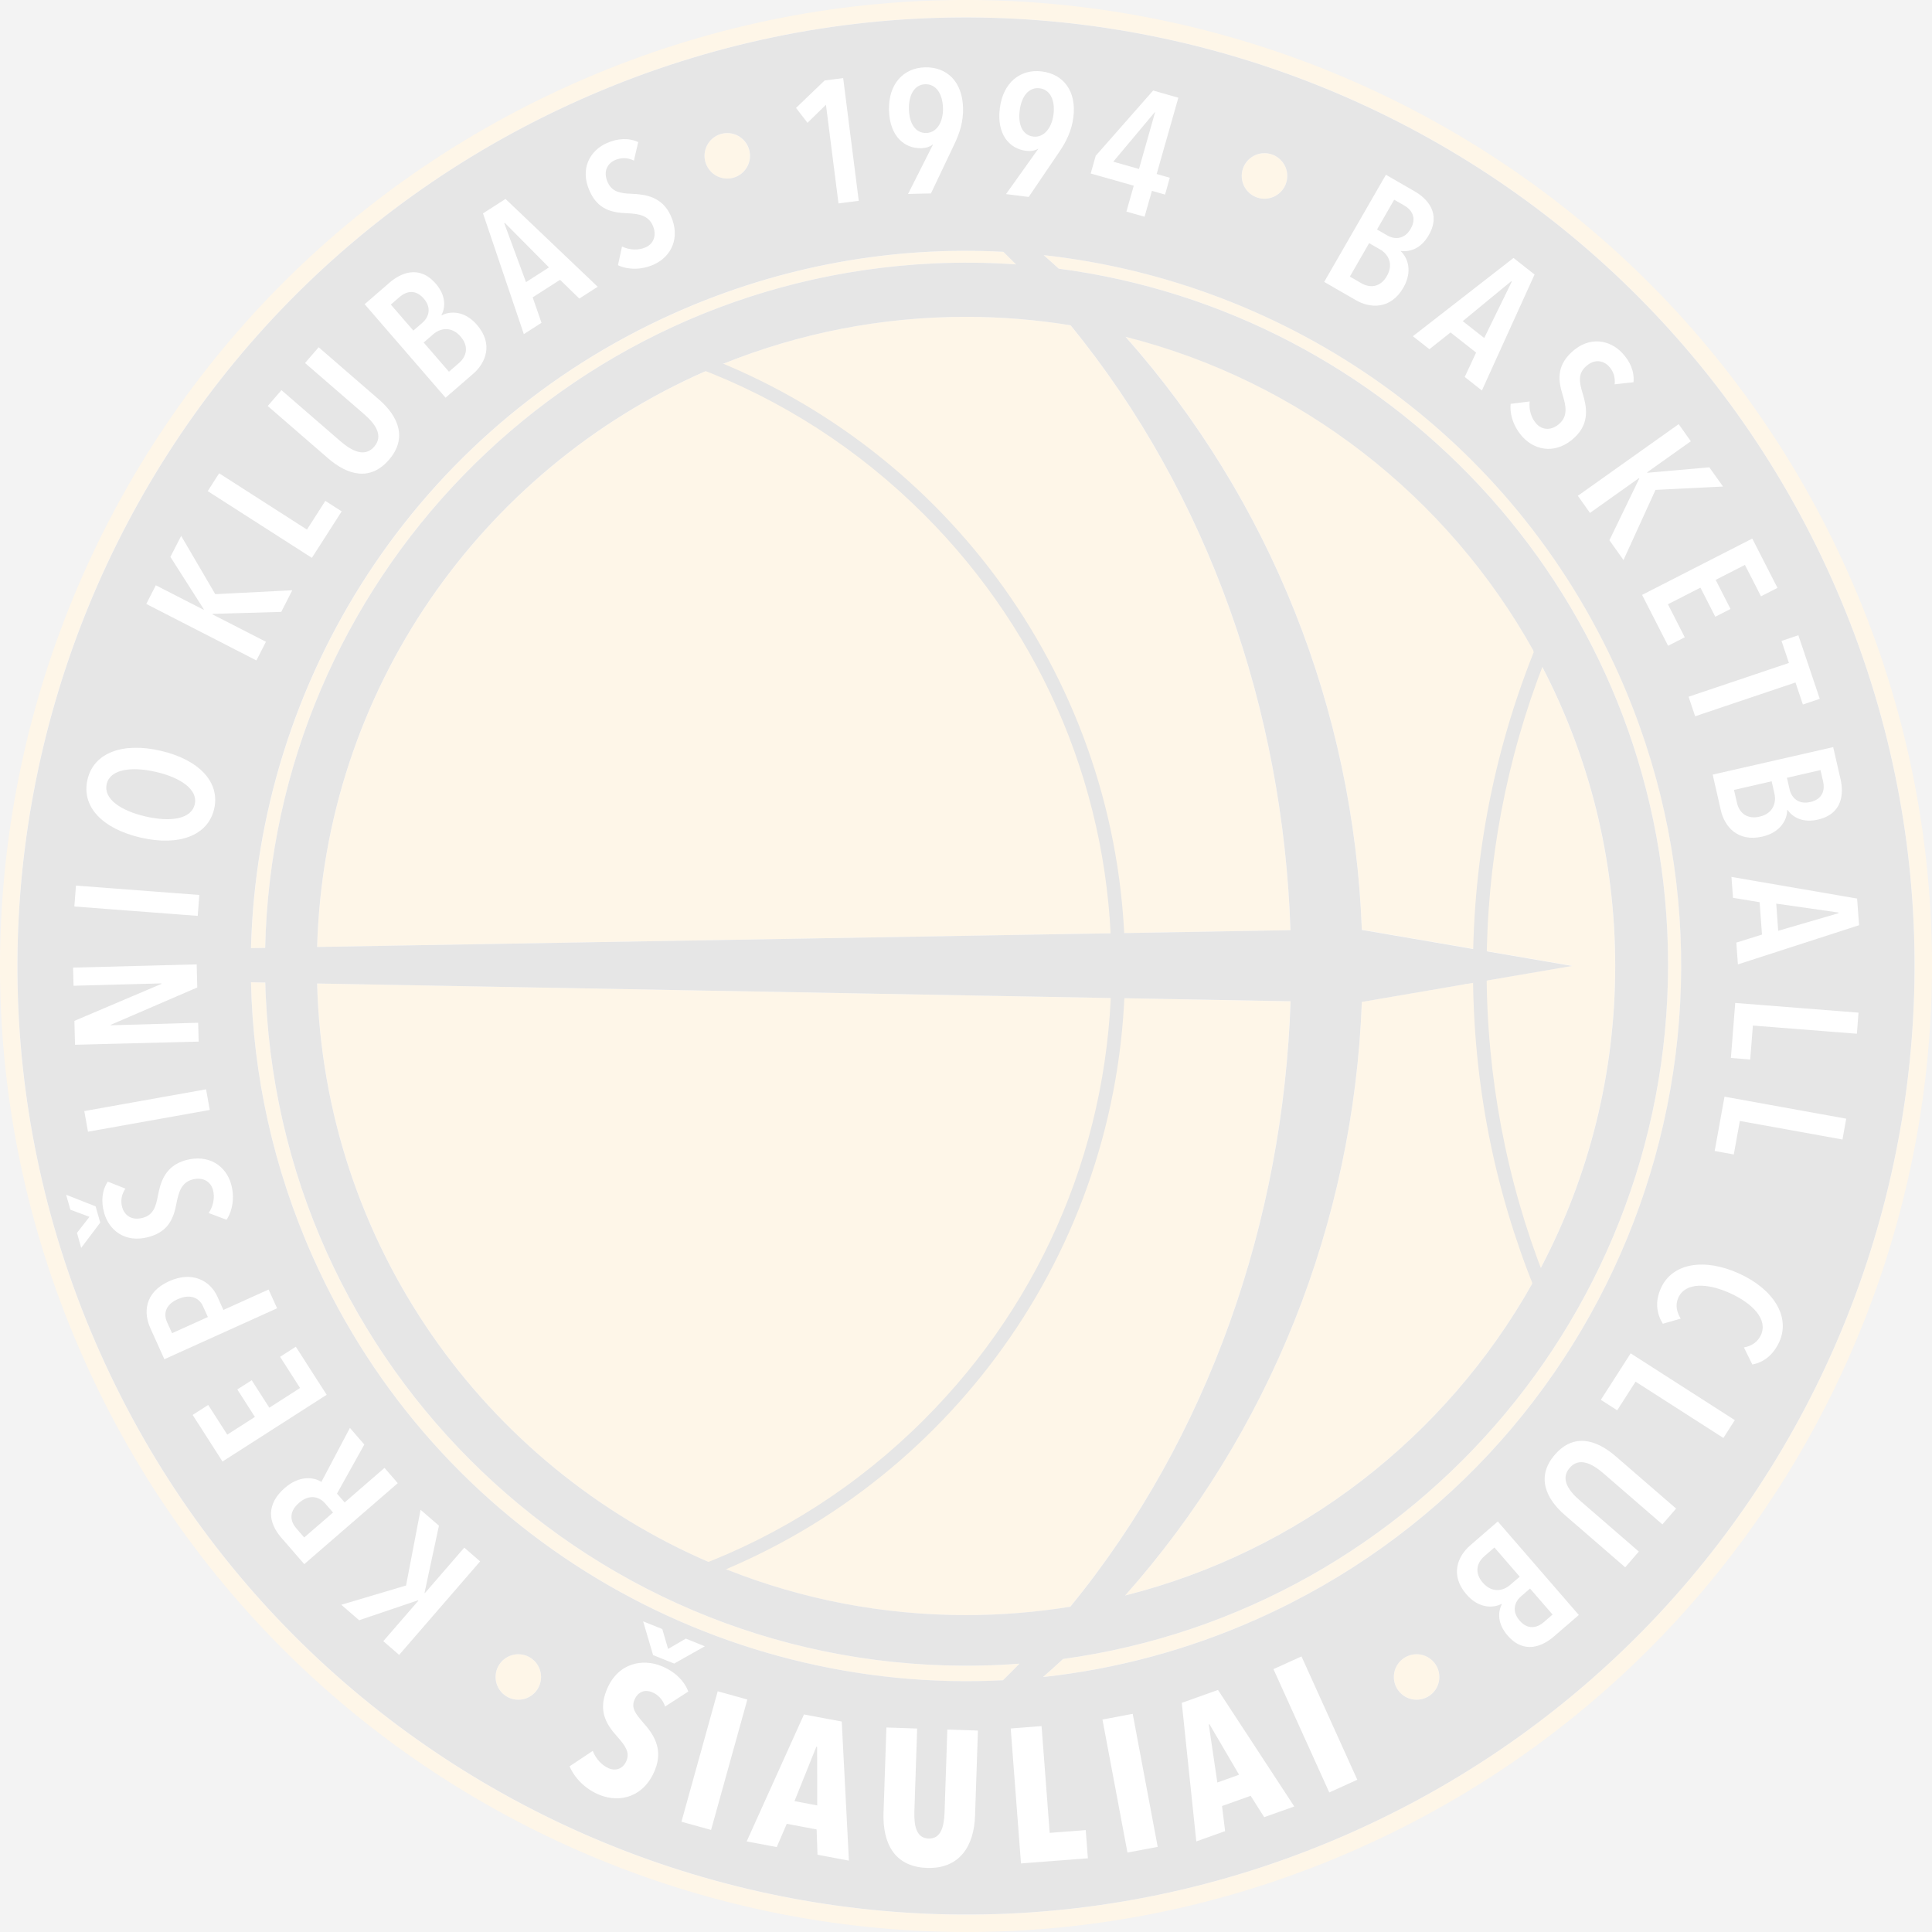 <?xml version="1.0" encoding="utf-8"?>
<!-- Generator: Adobe Illustrator 26.4.1, SVG Export Plug-In . SVG Version: 6.00 Build 0)  -->
<svg version="1.1" id="Layer_1" xmlns="http://www.w3.org/2000/svg" xmlns:xlink="http://www.w3.org/1999/xlink" x="0px" y="0px"
	 viewBox="0 0 3500 3500" style="enable-background:new 0 0 3500 3500;" xml:space="preserve" opacity="0.1">
<rect x="0" y="0" width="3500" height="3500" fill="#808080" stroke="none"/>
<style type="text/css">
	.st0{fill:#FFFFFF;}
	.st1{fill-rule:evenodd;clip-rule:evenodd;fill:#F9A417;}
</style>
<circle class="st0" cx="1750" cy="1750" r="1727.2"/>
<path d="M1678.1,240.9c19-0.5,30.8-19.8,30.2-45.1c-0.7-26.3-12.8-43.7-32.1-43.2c-19.3,0.5-30.2,19.1-29.6,45.1
	C1647.2,223.3,1658.1,241.4,1678.1,240.9L1678.1,240.9z"/>
<path d="M1871.8,247.4c18.8,2.4,33.5-14.9,36.7-40c3.3-26.1-6.1-45.1-25.2-47.5c-19.2-2.4-32.8,14.3-36,40.1
	C1843.9,225.3,1852,244.8,1871.8,247.4z"/>
<polygon points="2092.5,203.5 2091.9,203.3 2016.8,292.9 2063.4,306.1 "/>
<g>
	<g>
		<path class="st1" d="M1690.1,477.3c50.8-2.4,101-1.8,150.5,1.7c-7.6-7.7-15.2-15.3-22.9-22.8c-198.2-10.5-401.8,24.5-595.4,110.9
			c-471.2,210.2-755,667.1-767.5,1150.6l25.7-0.4C495.1,1056,1019.4,509.4,1690.1,477.3L1690.1,477.3z"/>
		<path class="st1" d="M1750,574c-638,0-1157.2,508-1175.5,1141.5l1763.3-30.4c-13.2-396.8-147.8-789.3-398.3-1095.8
			C1877.8,579.3,1814.5,574,1750,574L1750,574z"/>
		<path class="st1" d="M1750,2926c64.3,0,127.4-5.2,188.9-15.2c251-306.7,385.8-699.6,399-1096.8l-1763.4-32.3
			C591.2,2416.5,1111.1,2926,1750,2926z"/>
		<path class="st1" d="M2290.7,360c22.8,0,41.3-18.5,41.3-41.3s-18.5-41.2-41.3-41.2c-22.8,0-41.2,18.5-41.2,41.2
			C2249.5,341.5,2268,360,2290.7,360L2290.7,360z"/>
		<path class="st1" d="M1317.4,323.6c22.8,0,41.2-18.5,41.2-41.2s-18.5-41.2-41.2-41.2s-41.2,18.5-41.2,41.2
			C1276.2,305.1,1294.7,323.6,1317.4,323.6z"/>
		<path class="st1" d="M2926,1750c0-549.7-377.2-1011.3-886.9-1140.1c261.5,295,413.1,674.8,428,1074.4l380.9,65.3l-380.9,65.3
			c-14.9,400.1-166.8,780.2-428.8,1075.4C2548.4,2761.8,2926,2300,2926,1750L2926,1750z"/>
		<path class="st1" d="M3347.8,1037.2c-393.7-882.4-1428.1-1278.7-2310.6-885c-882.4,393.7-1278.7,1428.1-885,2310.6
			s1428.1,1278.7,2310.6,885C3345.2,2954.1,3741.4,1919.7,3347.8,1037.2L3347.8,1037.2z M2449.9,3319
			c-866.5,386.6-1882.3-2.5-2268.9-869.1S183.6,567.6,1050.1,181s1882.3,2.5,2268.9,869.1C3705.5,1916.6,3316.5,2932.4,2449.9,3319z
			"/>
		<path class="st1" d="M1890.8,462.2c9.2,8.1,18.3,16.3,27.3,24.5c597.9,78.6,1072.4,575.6,1102.3,1199.2
			c31.7,662.5-449.8,1230.7-1094.5,1319.5c-11.9,11-23.9,21.9-36.2,32.6c130.7-14.2,261.5-48.6,388.1-105.1
			c653.3-291.5,946.7-1057.4,655.3-1710.7C2738.6,786.5,2333.1,510.9,1890.8,462.2L1890.8,462.2z"/>
		<path class="st1" d="M481.6,1807.5c-0.4-9.2-0.7-18.4-1-27.5l-25.9-0.5c3.7,167,40,336.1,112.3,498.3
			c224.5,503.3,730.6,792.9,1249.9,766.2c10.1-9.9,20.1-19.9,30-30c-11.7,0.9-23.4,1.6-35.1,2.2
			C1110.7,3049.6,515.1,2508.5,481.6,1807.5L481.6,1807.5z"/>
		<path class="st1" d="M939,2996.7c-22.8,0-41.2,18.5-41.2,41.2c0,22.8,18.5,41.2,41.2,41.2c22.8,0,41.2-18.5,41.2-41.2
			C980.2,3015.1,961.7,2996.7,939,2996.7z"/>
		<path class="st1" d="M2566.3,2996.7c-22.8,0-41.2,18.5-41.2,41.2c0,22.8,18.5,41.2,41.2,41.2c22.8,0,41.2-18.5,41.2-41.2
			C2607.5,3015.1,2589.1,2996.7,2566.3,2996.7z"/>
	</g>
	<path d="M2689.1,2819.2c-13.9,12-18.3,30.1-3,47.8c17.2,19.9,37.5,14.8,49.5,4.4l17.5-15.1l-45.8-52.9L2689.1,2819.2L2689.1,2819.2
		z"/>
	<polygon points="1478.9,3164.3 1439.3,3262.9 1480.5,3270.7 1480.3,3164.6 	"/>
	<path d="M541.9,2722.4c-20.6,17.8-14.9,35.1-4.9,46.6l14.1,16.3l52.2-45.2l-14.1-16.3C577.2,2709.9,559.4,2707.3,541.9,2722.4z"/>
	<path d="M263.6,1479.1c44.7,10.3,82.9,5.2,89.2-22c6.2-26.8-25.8-48.5-70.6-58.8c-44.7-10.3-82.8-4.5-88.9,22
		C187.1,1447.4,218.9,1468.7,263.6,1479.1L263.6,1479.1z"/>
	<polygon points="3330.5,1654.4 3330.4,1653.1 3217.8,1637 3221.4,1686.2 	"/>
	<path d="M3279.7,1452.9c22.2-5.1,26.6-21.7,23-37.4l-4.7-20.4l-60.8,13.9l4.8,21C3245.4,1444.8,3257.5,1458,3279.7,1452.9
		L3279.7,1452.9z"/>
	<path d="M3187.4,1479.5c25.6-5.8,30.7-26.2,27.2-41.6l-5.1-22.5l-68.2,15.6l5.4,23.5C3150.7,1472.3,3164.6,1484.7,3187.4,1479.5
		L3187.4,1479.5z"/>
	<path d="M3319,1050.1C2932.4,183.6,1916.6-205.5,1050.1,181C183.6,567.6-205.5,1583.4,181,2449.9
		c386.6,866.5,1402.4,1255.6,2268.9,869.1S3705.5,1916.6,3319,1050.1L3319,1050.1z M3367.9,1676.1l-219.5,71l-2.9-39.5l46.5-14.5
		l-4.3-58.7l-48.2-7.9l-2.8-37.9l227.6,39.2L3367.9,1676.1L3367.9,1676.1z M3321,1353.5l13.3,58c5.9,25.9,4,63-41,73.3
		c-27.2,6.2-45.4-3.9-55-17.6l-0.6,0.1c0,17.2-11.8,40.7-45.1,48.3c-45.7,10.4-68.7-19.4-75.1-47.5l-14.8-64.8L3321,1353.5
		L3321,1353.5z M3257.9,1150.8l38.8,115.2l-30.6,10.3l-13.4-39.9l-181.8,61.2l-11.9-35.4l181.8-61.2l-13.4-39.9L3257.9,1150.8
		L3257.9,1150.8z M3220.1,1065l-29.9,15.3l-29.1-56.9l-53,27.1l26.9,52.7l-27.6,14.1l-26.9-52.7l-58.9,30.1l30.5,59.8l-30.2,15.4
		l-47.1-92.2l199.6-102L3220.1,1065L3220.1,1065z M1312.5,2841.9c-3.2-1.2-6.3-2.7-9.5-4.1c-0.4-0.1-0.7-0.3-1.2-0.5
		c-4.8-1.9-9.5-3.9-14.2-6c-0.1,0-0.1-0.1-0.2-0.1c0,0,0,0-0.1,0C877,2655.6,586.9,2253.2,574.5,1781.7l1437.1,26.3
		c0,0.1,0,0.2,0,0.4c1,0,2-0.1,3-0.1h1.8c4.9,0,9.5,1,14.1,2.3c1.1-0.1,2.2-0.2,3.4-0.2c1,0,1.9,0.1,2.9,0.1c0-0.7,0.1-1.4,0.1-2.1
		l301.1,5.5c-13.2,397.2-148,790.2-399,1096.8c-61.5,9.9-124.5,15.2-188.8,15.2c-151.9,0-297-28.8-430.3-81.3c0,0,0.1,0,0.1,0
		C1317.4,2843.8,1314.9,2842.9,1312.5,2841.9L1312.5,2841.9z M2784.6,1193c-2.4-6.8,3.6,4.9,4.4,6.2c1.3,2.3,2.8,5.3,4.3,8.3
		c0-0.1,0.1-0.3,0.2-0.4c84.7,162.4,132.6,347,132.6,542.9s-47.9,380.4-132.6,542.8c-0.1,0.3-0.2,0.5-0.4,0.8
		c-0.5,1-1.1,2.1-1.6,3.2c0-0.1-0.1-0.3-0.2-0.4c-0.7,1.1-1.3,2.2-2.1,3.3c-1.3,2.9-2.5,5.7-4,8.5c-3,5.6-6.6,11-9.6,16.6
		c0.1,0.2,0.2,0.4,0.2,0.6c-156,277.5-421.2,485.3-737.5,565c262-295.1,413.8-675.3,428.8-1075.3l184.9-31.7
		c0.9-0.3,1.8-0.6,2.7-0.7c2.2-0.4,4.3-0.6,6.4-0.8l7-1.2c1.3-0.4,2.5-0.7,3.9-1.1c7.1-2.2,14.9-2.6,22.4-2.9c0-0.2,0-0.3,0-0.5
		l153.6-26.3l-153.4-26.3c0-0.1,0-0.2,0-0.3c-3.7-0.3-7-1.1-10.2-2.1c-3.6-0.2-7-0.9-10.2-1.7c-1.6-0.1-3.2-0.2-4.8-0.5
		c0,0.1,0,0.2,0,0.3l-202.3-34.7c-14.9-399.7-166.4-779.5-428-1074.4c317.3,80.2,583.2,289.4,738.8,568.5c-0.1,0.3-0.2,0.6-0.3,0.9
		C2780.5,1183.5,2782.8,1188.1,2784.6,1193L2784.6,1193z M2337.8,1685.1c-587.3,10.1-1175,20.3-1763.3,30.4
		c13.4-466.2,298.2-864.4,701.9-1042.3c0.1,0,0.2,0.1,0.3,0.1c2.5-1.5,5.2-2.8,7.9-3.9c5.1-3.1,10.3-5.7,16.2-7.8
		c3.7-1.3,7.6-1.9,11.2-3.3C1447.5,604,1595.2,574,1750,574c64.5,0,127.8,5.3,189.5,15.3C2190.1,895.8,2324.7,1288.3,2337.8,1685.1
		L2337.8,1685.1z M1925.9,3005.4c644.7-88.8,1126.2-657,1094.5-1319.5C2990.5,1062.3,2515.9,565.3,1918,486.7
		c-9-8.3-18.1-16.4-27.3-24.5c442.4,48.8,847.8,324.3,1042.2,760.1c291.5,653.4-1.9,1419.3-655.3,1710.7
		c-126.5,56.5-257.3,90.9-388,105.1C1901.9,3027.3,1914,3016.4,1925.9,3005.4L1925.9,3005.4z M3063.1,799.4l-79.2,56.3l0.5,0.8
		l112.2-9.9l24.8,34.8l-122.3,6.1l-58,127.1l-25.5-35.9l54.1-111.8l-0.5-0.8l-88.8,63.1l-22-31l182.7-129.8L3063.1,799.4
		L3063.1,799.4z M2825.9,766.7c14-13.3,11.5-30.2,5-51.1c-7.9-25.7-11.3-51.3,15.2-76.6c33.4-31.9,70.8-22.5,92.2-0.1
		c15.5,16.3,22.9,35,20.9,53.6l-34.1,3.7c1.4-12.7-2.3-24-10.6-32.7c-9.8-10.3-26.3-14.3-42.3,1c-13.7,13.1-11.2,28.2-5.2,47.8
		c7.3,23.7,13.5,53.6-14,79.8c-31.6,30.2-69.6,25.7-93.6,0.5c-17-17.9-24.8-41.6-22.7-61l34.4-4.3c-1.7,15.2,3.1,30.7,12.9,41.1
		C2794.9,779.7,2811.7,780.3,2825.9,766.7L2825.9,766.7z M2780,497.3l-95.4,210.1l-31.1-24.5l20.6-44.2l-46.3-36.4l-38.3,30.3
		l-29.9-23.5l182.3-141.8L2780,497.3L2780,497.3z M2510.7,316.6l51.6,29.7c23.1,13.3,49,39.9,25.9,79.9
		c-13.9,24.1-33.7,30.6-50.3,28.4l-0.3,0.5c12.6,11.7,21.8,36.3,4.8,65.9c-23.4,40.6-60.9,37.3-85.9,22.9l-57.6-33.2L2510.7,316.6
		L2510.7,316.6z M2290.7,277.5c22.8,0,41.3,18.5,41.3,41.2c0,22.8-18.5,41.3-41.3,41.3s-41.2-18.5-41.2-41.3
		C2249.5,295.9,2268,277.5,2290.7,277.5L2290.7,277.5z M1985,282.2L2089,164l45.7,13l-39.3,138.2l23.8,6.8l-8.6,30.5l-23.8-6.8
		l-13.3,46.9l-32.9-9.3l13.3-46.9l-78-22.1L1985,282.2L1985,282.2z M1811.3,196c5.9-46.8,37.5-71.5,76.1-66.6
		c39.6,5,63.1,36.1,57.1,83.2c-3.1,24.2-13,44.3-25.9,63.1l-55,81.1l-41.1-5.2l58.2-81.6l-0.3-0.4c-6.2,3.7-14,4.6-21.8,3.6
		C1829.1,269.4,1805.2,244,1811.3,196L1811.3,196z M1675.7,122c39.9-1,67.8,26.1,69,73.6c0.6,24.4-6.1,45.7-16.1,66.3l-42.1,88.5
		l-41.5,1l45.2-89.5l-0.3-0.3c-5.6,4.6-13.1,6.7-21,6.9c-29.7,0.7-57.2-20.7-58.4-69.1C1609.3,152.1,1636.8,122.9,1675.7,122
		L1675.7,122z M1493.9,145.8l33.6-4.3l28.2,222.3l-36.7,4.7l-22.7-178.7l-33.5,32.7l-20.7-27L1493.9,145.8L1493.9,145.8z
		 M1317.5,241.1c22.8,0,41.2,18.5,41.2,41.2c0,22.8-18.5,41.2-41.2,41.2s-41.2-18.5-41.2-41.2S1294.7,241.1,1317.5,241.1z
		 M1817.7,456.2c7.7,7.5,15.4,15.2,22.9,22.8c-49.5-3.5-99.7-4.1-150.5-1.7c-670.7,32.1-1195,578.7-1209.7,1239.9l-25.7,0.4
		c12.4-483.5,296.3-940.4,767.5-1150.6C1416,480.6,1619.5,445.6,1817.7,456.2z M1098.7,259.5c20.5-9.3,40.6-10,57.5-2l-7.8,33.4
		c-11.5-5.6-23.4-5.7-34.4-0.8c-13,5.9-22.2,20.1-13,40.3c7.8,17.3,22.9,19.9,43.4,20.7c24.7,1,55.1,5,70.7,39.6
		c18,39.8,1.2,74.1-30.5,88.5c-22.5,10.2-47.4,9.6-65.1,1.3l7.3-33.9c13.8,6.6,30,7.3,43,1.4c14.4-6.5,20.6-22.1,12.5-40
		c-8-17.6-24.7-20.8-46.6-21.7c-26.9-1.1-52.2-6.3-67.3-39.7C1049.2,304.4,1070.4,272.2,1098.7,259.5L1098.7,259.5z M915.8,360.4
		l167,159.1l-33.3,21.4l-34.9-34L965,538.7l16,46.1l-32,20.5L875,386.6L915.8,360.4L915.8,360.4z M705.5,512.2
		c20.1-17.4,53.8-33.2,84,1.8c18.2,21.1,17.9,41.9,10.3,56.8l0.4,0.5c15.2-8.1,41.5-8.7,63.8,17.1c30.7,35.4,15.2,69.7-6.6,88.6
		l-50.2,43.5L660.6,551.1L705.5,512.2L705.5,512.2z M509.9,706.8l106.7,92.4c21.3,18.4,44.3,29.6,61.3,10
		c17-19.6,2.7-40.8-18.6-59.2l-106.7-92.4l24.7-28.5l109.3,94.7c35.6,30.9,51.7,70.4,17.9,109.3c-33.8,39-74.5,28-110.2-2.9
		L485,735.5L509.9,706.8L509.9,706.8z M397,857.4l159.1,102l33.3-52l29.6,19l-54,84.2L376.3,889.7L397,857.4L397,857.4z
		 M282.3,1060.3l86.5,44.3l0.4-0.8l-60.5-95l19.5-38l61.8,105.6l139.5-7.1l-20,39.2l-124.2,3.6l-0.4,0.9l96.9,49.6l-17.3,33.8
		L265,1094.1L282.3,1060.3L282.3,1060.3z M158.5,1412.3c11.2-48.7,63.8-68.1,132.6-52.2c68.8,15.9,108.1,56.5,96.9,105.2
		c-11.3,49-64.4,68-133.2,52.1C186,1501.4,147.1,1461.9,158.5,1412.3L158.5,1412.3z M380,2010.8l-220.6,39.4l-6.7-37.4l220.6-39.4
		L380,2010.8z M137.6,1604.3l223.5,17l-2.9,37.9l-223.5-17L137.6,1604.3L137.6,1604.3z M356.3,1747.1l1.1,41.8l-156.6,67.6l0,0.9
		l158.2-4.6l0.9,34.2l-224,5.7l-1.1-43.3l157.6-67l0-0.9l-159.2,4.3l-0.8-32.9L356.3,1747.1L356.3,1747.1z M147.1,2260.6l-7.7-27.1
		l22.7-29.1l-34.6-12.9l-7.7-27.1l53.4,21l8.4,29.5L147.1,2260.6L147.1,2260.6z M188.8,2197.7c-6.1-21.6-3.9-41.7,6.5-57.1
		l31.9,12.7c-7.2,10.6-9.1,22.3-5.8,33.9c3.9,13.7,16.6,24.9,37.9,18.8c18.3-5.2,23-19.7,26.8-39.9c4.6-24.3,13-53.7,49.6-64.1
		c42-11.9,73.5,9.7,83,43.2c6.8,23.8,2.5,48.3-8.3,64.5l-32.4-12.2c8.6-12.6,11.6-28.6,7.7-42.3c-4.3-15.2-18.9-23.6-37.7-18.2
		c-18.6,5.3-24.2,21.4-28.3,42.9c-5,26.4-13.9,50.7-49.2,60.7C225.9,2253.3,197.2,2227.5,188.8,2197.7L188.8,2197.7z M272.3,2405.9
		c-12-26.5-11.9-64.1,34.2-84.9c41.8-18.9,74.3-0.9,87.3,27.9l10.9,24.2l81.9-37l15.4,34l-204.2,92.3L272.3,2405.9L272.3,2405.9z
		 M349,2563.3l28.2-18.1l34.5,53.8l50.1-32.1l-31.9-49.8l26.1-16.7l31.9,49.8l55.7-35.7l-36.2-56.5l28.5-18.3l55.9,87.1
		l-188.7,120.9L349,2563.3L349,2563.3z M509.4,2785.4c-24.2-28-27.1-60.7,6.7-90c26.3-22.8,52.4-19.8,66.1-10.7l51.7-97.9l26.1,30.1
		l-49.5,88.9l13.9,16l72.2-62.6l24,27.7l-169.4,146.7L509.4,2785.4L509.4,2785.4z M723.1,2998l-28.7-24.9l63.6-73.4l-0.7-0.6
		l-106.7,36.1l-32.3-28l117.3-34.9l26.3-137.2l33.3,28.8l-26.1,121.5l0.7,0.6l71.3-82.3l28.7,24.9L723.1,2998L723.1,2998z
		 M939,3079.2c-22.8,0-41.2-18.5-41.2-41.2c0-22.8,18.5-41.2,41.2-41.2c22.8,0,41.2,18.5,41.2,41.2
		C980.2,3060.7,961.8,3079.2,939,3079.2z M1181.2,3065.5c-11.6-4.7-25.2-2.3-32,14.4c-5.7,14.1,1.5,24.1,16,40.8
		c16.7,18.7,37.4,46.1,21.4,85.6c-19.8,49.1-63.2,60.4-100.5,45.3c-27.3-11-46.3-32.5-54.2-51.8l41.9-27.9
		c5.5,14.2,16.6,26.5,29.7,31.8c12.5,5.1,25.7,0.3,31.5-14.2c6-14.8-1.6-26.4-17.3-44c-19.8-22.2-34.1-45.9-18.8-83.8
		c20.4-50.4,66-57,99.1-43.6c24.7,10,41.5,26.8,48.9,46.3l-42,27.1C1201,3079.4,1192.1,3069.9,1181.2,3065.5L1181.2,3065.5z
		 M1165.1,2937.2l34.7,14l10.5,36l32.2-18.7l34.4,13.9l-55.6,31.3l-38.2-15.4L1165.1,2937.2L1165.1,2937.2z M1234.5,3300.2
		l65.7-236.3l53.7,14.9l-65.7,236.3L1234.5,3300.2z M1481,3360l-1.6-45.8l-54.1-10.2l-18.1,42.1l-54.5-10.2l103.8-230l68.4,12.8
		l13,252L1481,3360L1481,3360z M1766.4,3289.4c-1.8,54-27.2,96.5-87,94.5c-59.9-2-80.6-45.7-78.8-100l5.2-154.4l55.7,1.9l-5,149.6
		c-0.9,27.7,3.9,49,25.7,49.7s28.1-20.2,29-47.9l5-149.6l55.4,1.9L1766.4,3289.4L1766.4,3289.4z M567,2277.8
		c-72.3-162.1-108.6-331.2-112.3-498.3l25.9,0.5c0.2,9.2,0.5,18.3,1,27.5c33.6,701.1,629.1,1242.2,1330.2,1208.6
		c11.8-0.6,23.5-1.3,35.1-2.2c-9.8,10.1-19.8,20.1-30,30C1297.6,3070.7,791.6,2781.1,567,2277.8L567,2277.8z M1849.6,3375.8
		l-18.6-244.5l55.9-4.3l14.7,193.4l65.3-5l3.9,51.1L1849.6,3375.8L1849.6,3375.8z M2042.5,3356.1l-45.3-241l54.8-10.3l45.3,241
		L2042.5,3356.1L2042.5,3356.1z M2290.2,3292l-24.5-38.7l-51.9,18.5l5.6,45.5l-52.2,18.6l-26.3-251l65.6-23.4l138.2,211.1
		L2290.2,3292L2290.2,3292z M2408.1,3247.2L2307,3023.8l50.8-23l101.1,223.4L2408.1,3247.2L2408.1,3247.2z M2566.3,3079.2
		c-22.8,0-41.2-18.5-41.2-41.2c0-22.8,18.5-41.2,41.2-41.2c22.8,0,41.2,18.5,41.2,41.2C2607.6,3060.7,2589.1,3079.2,2566.3,3079.2z
		 M2815.1,2964.6c-20.1,17.4-53.8,33.2-84-1.8c-18.2-21-17.9-41.9-10.3-56.8l-0.4-0.5c-15.2,8.1-41.5,8.7-63.8-17.1
		c-30.7-35.4-15.2-69.8,6.6-88.6l50.2-43.5l146.8,169.4L2815.1,2964.6L2815.1,2964.6z M3011.6,2761.6l-106.7-92.4
		c-21.3-18.4-44.3-29.6-61.3-10c-17,19.6-2.7,40.8,18.6,59.2l106.7,92.4l-24.7,28.5l-109.4-94.7c-35.6-30.9-51.7-70.3-18-109.3
		c33.8-39,74.5-28,110.2,2.9l109.4,94.7L3011.6,2761.6L3011.6,2761.6z M3122.1,2605l-159.1-102l-33.3,51.9l-29.6-19l54-84.2
		l188.7,121L3122.1,2605z M3223.4,2430.8c-10.6,23.4-28,37.3-48.9,41.1l-15.2-30.9c14.8-2.7,25.1-10.2,30.9-22.8
		c12.6-27.7-14.6-56.7-56.1-75.5c-40.9-18.6-80.9-20-93.7,8.3c-6,13.3-2.5,27,4.4,37.8l-32.4,9.3c-11-17.9-14.8-39.4-3.5-64.5
		c20.9-46.1,79.4-54.7,141.4-26.6C3212.8,2335.3,3244,2385.3,3223.4,2430.8L3223.4,2430.8z M3337.8,2064.3l-185.9-33.6l-11,60.7
		l-34.6-6.3l17.8-98.4l220.5,39.9L3337.8,2064.3z M3363.9,1872.7l-188.4-14.8l-4.8,61.5l-35-2.8l7.8-99.7l223.4,17.6L3363.9,1872.7
		L3363.9,1872.7z"/>
	<path d="M321.7,2353.7c-21.6,9.8-26.2,25.8-18.9,41.9l8.9,19.6l64.9-29.3l-8.9-19.6C360.3,2350.1,343.6,2343.8,321.7,2353.7
		L321.7,2353.7z"/>
	<path d="M2512.4,500.2c13.1-22.8,1.6-40.3-12.1-48.2l-20-11.5l-34.9,60.6l20.8,12C2482.2,522.3,2500.7,520.5,2512.4,500.2
		L2512.4,500.2z"/>
	<path d="M767.6,540.8c-14.9-17.2-31.6-13.3-43.8-2.7l-15.8,13.7l40.8,47.1l16.3-14.1C776.6,574.9,782.6,558,767.6,540.8
		L767.6,540.8z"/>
	<polygon points="994.5,484.4 914.5,403.7 913.5,404.4 952.9,511.1 	"/>
	<path d="M2753,2935.9c14.9,17.2,31.6,13.3,43.8,2.7l15.8-13.7l-40.8-47.1l-16.3,14.1C2744,2901.9,2738,2918.7,2753,2935.9
		L2753,2935.9z"/>
	<path d="M2555.6,414.4c11.4-19.8,2.1-34.2-11.8-42.2l-18.1-10.4l-31.1,54l18.6,10.7C2526.3,434.1,2544.2,434.2,2555.6,414.4z"/>
	<polygon points="2738.7,510.3 2737.7,509.5 2649.9,581.8 2688.8,612.3 	"/>
	<path d="M831.5,657.6c13.9-12,18.3-30.1,3-47.8c-17.2-19.9-37.5-14.8-49.5-4.4l-17.5,15.1l45.8,52.9L831.5,657.6L831.5,657.6z"/>
	<polygon points="2189.8,3124 2205.3,3229.2 2244.7,3215.1 2191.1,3123.6 	"/>
	<path d="M1674,932.1c219,219,339.6,510.2,339.6,819.8S1893,2352.8,1674,2571.8c-119,119-259.3,208.9-412.4,266.2
		c11.6,4.4,23.3,8.5,35.1,12.5c434.7-175.3,741.5-601.1,741.5-1098.6s-306.8-923.3-741.5-1098.6c-11.8,4-23.5,8.2-35.1,12.5
		C1414.7,723.2,1555,813.1,1674,932.1L1674,932.1z"/>
	<path d="M2790.8,2321.5c2.3-2.4,4.8-4.7,7.2-7c-68.9-175.5-104.9-364-104.9-558.2s36.1-382.6,104.8-558c-5.3-9.6-10-19.3-14.4-29.2
		c-74.1,181.1-115.1,379.4-115.1,587.2s39.6,399.3,111.4,578C2783.1,2330,2786.8,2325.7,2790.8,2321.5L2790.8,2321.5z"/>
</g>
</svg>
